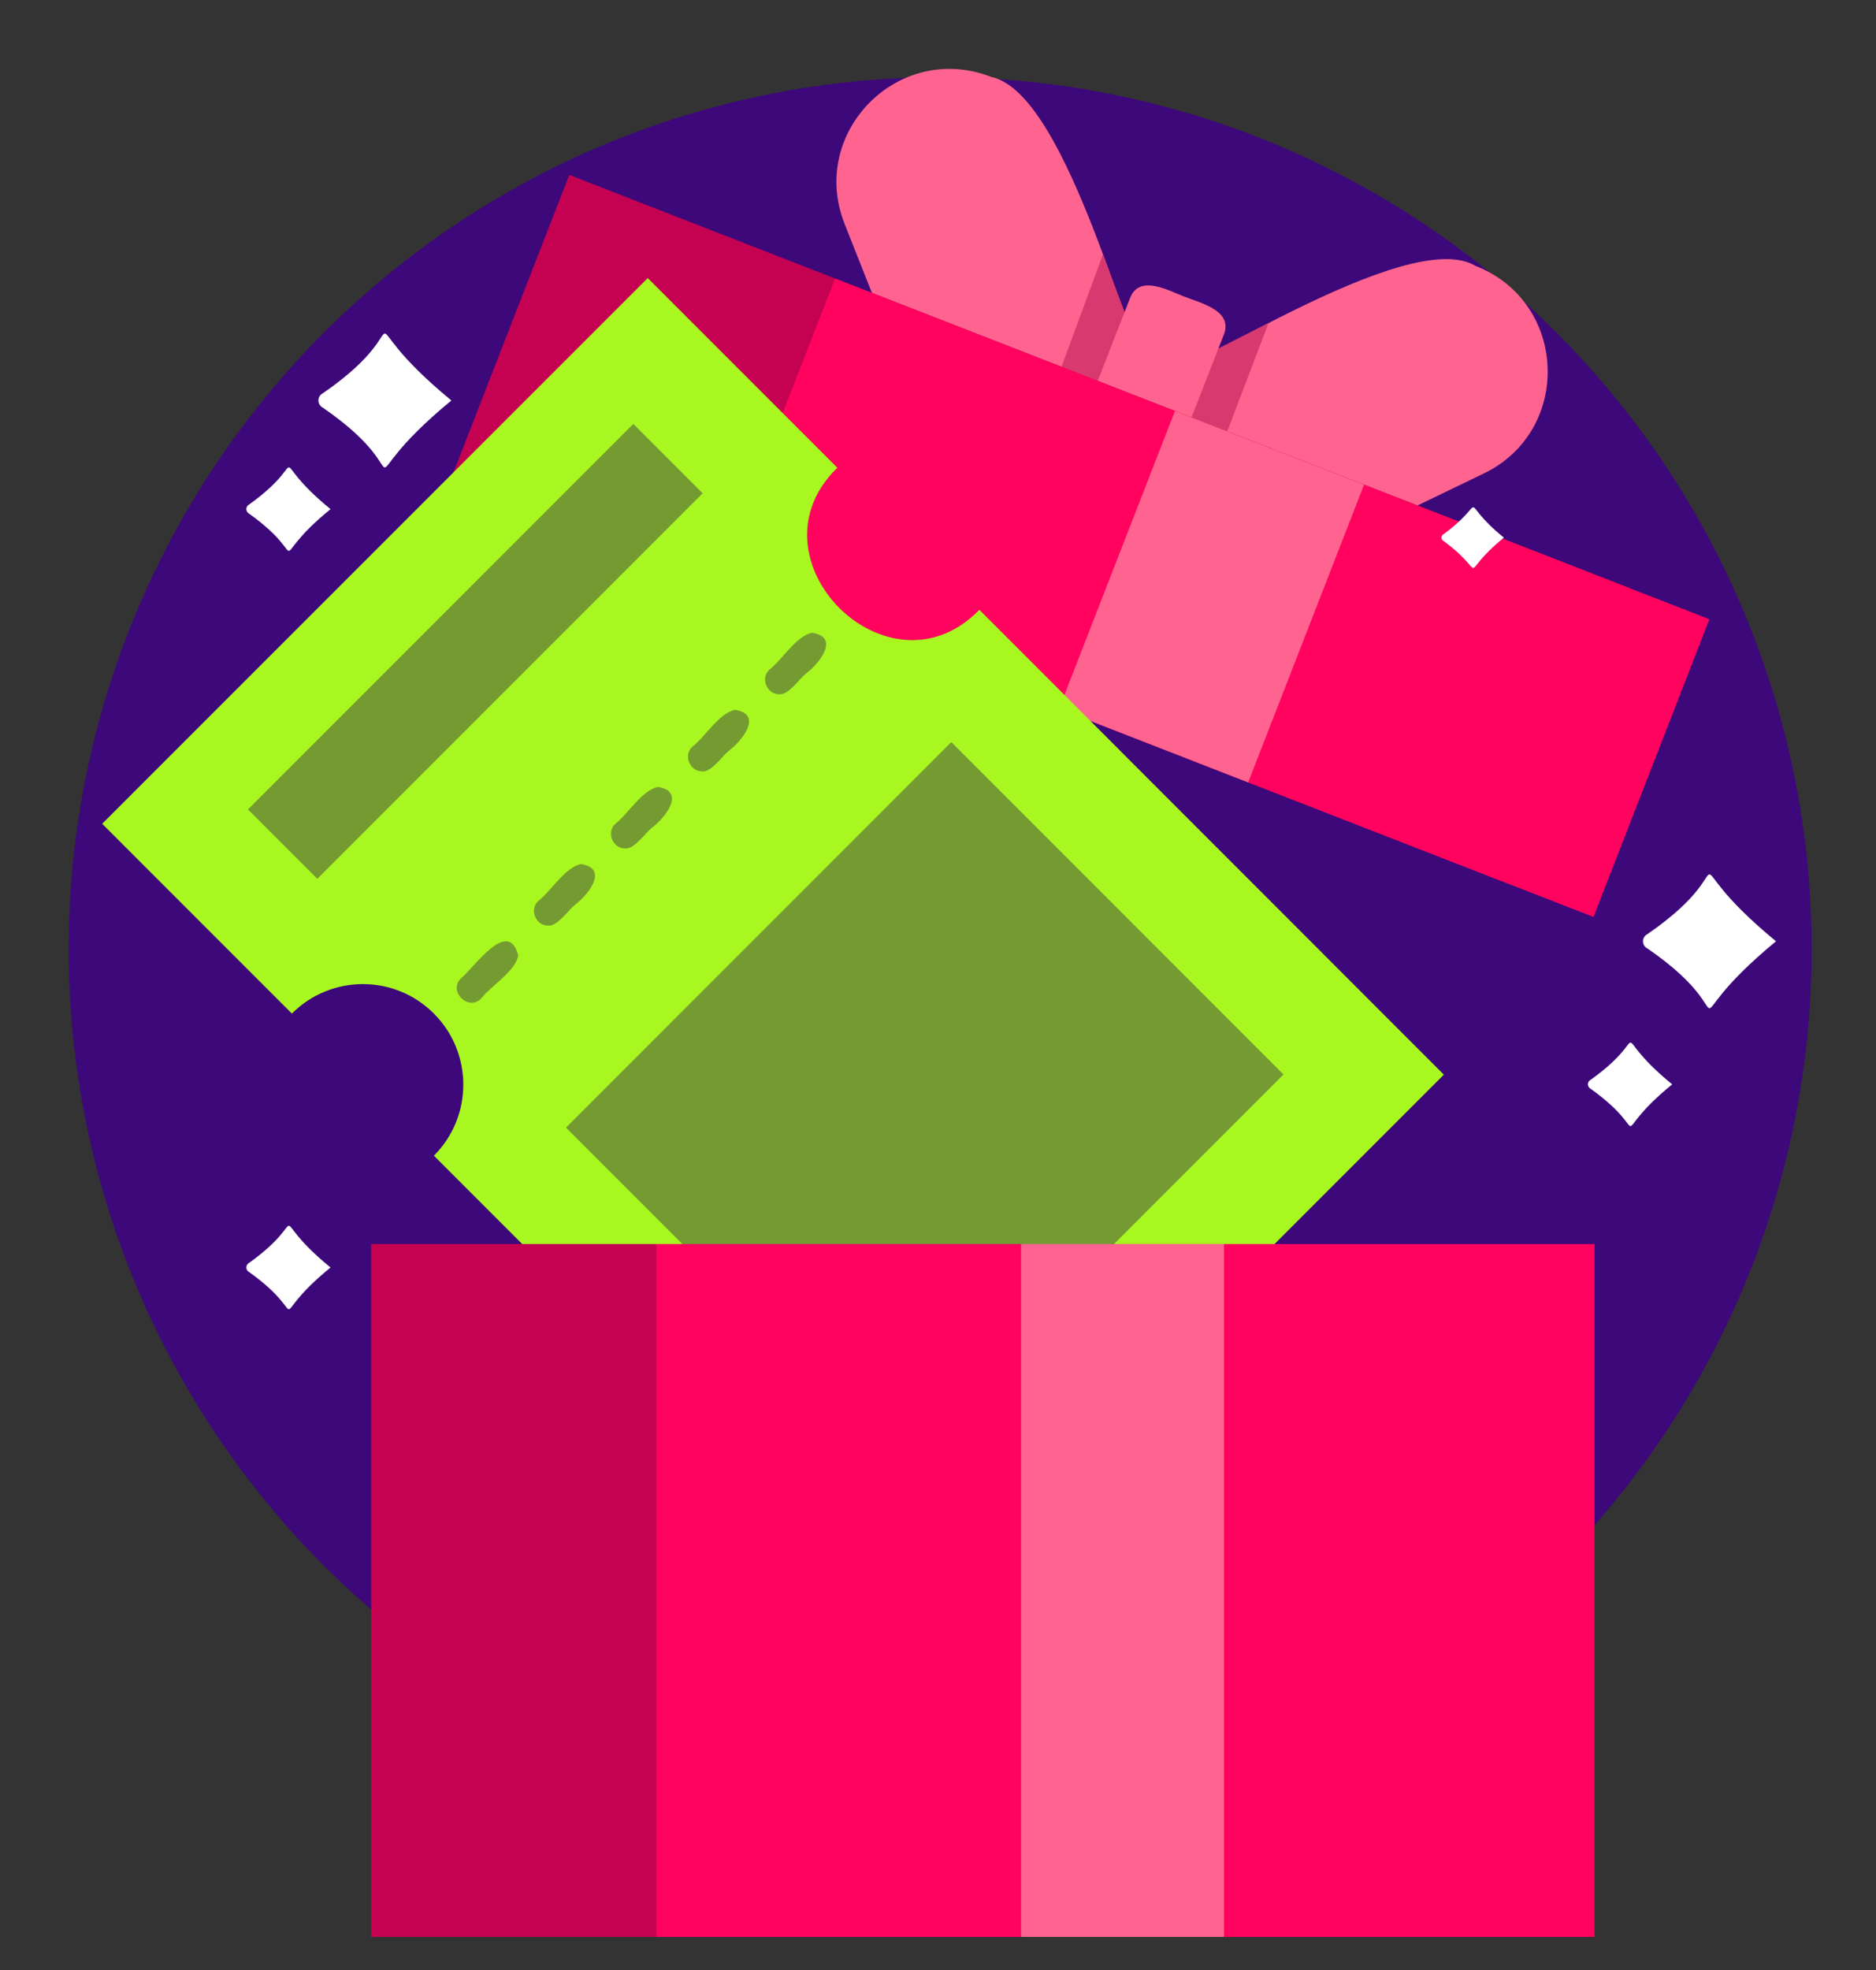 <?xml version="1.0" encoding="utf-8"?>
<!-- Generator: Adobe Illustrator 24.1.3, SVG Export Plug-In . SVG Version: 6.00 Build 0)  -->
<svg version="1.1" id="Layer_1" xmlns="http://www.w3.org/2000/svg" xmlns:xlink="http://www.w3.org/1999/xlink" x="0px" y="0px"
	 viewBox="0 0 171.86 180.39" style="enable-background:new 0 0 171.86 180.39;" xml:space="preserve">
<rect x="0" y="0" width="171.86" height="180.39" fill="#333333" stroke="none"/>
<style type="text/css">
	.st0{fill:#3D087A;}
	.st1{fill:#FF6490;}
	.st2{fill:#D83A6F;}
	.st3{fill:#C40251;}
	.st4{fill:#FF035E;}
	.st5{fill:#A9F721;}
	.st6{fill:#749B31;}
	.st7{fill:#FFFFFF;}
</style>
<g>
	<g id="XMLID_35_">
		<circle id="XMLID_543_" class="st0" cx="86.13" cy="86.91" r="79.84"/>
	</g>
	<g>
		<g>
			<g>
				<path class="st1" d="M106.8,38.44l-26.4-10.3l-3.02-7.62C74.04,12.1,82.35,3.75,90.79,7.04C97.95,8.52,103.69,33.27,106.8,38.44
					z"/>
				<path class="st1" d="M102.14,36.62l26.4,10.3l7.38-3.56c8.16-3.94,7.7-15.71-0.74-19.01C128.91,20.6,107.93,34.92,102.14,36.62z
					"/>
				<path class="st2" d="M105.45,35.02l-4.41-11.72l-4.16,11.27c4.5,1.76,10.67,4.16,15.17,5.92l4.16-10.91L105.45,35.02z"/>
				<path class="st1" d="M108.77,39.21c-2.14-0.83-6.45-2.52-8.59-3.35c0.83-2.13,2.5-6.41,3.33-8.53c0.84-2.26,3.54-0.72,5.01-0.16
					c1.46,0.58,4.5,1.27,3.58,3.51C111.26,32.8,109.6,37.08,108.77,39.21z"/>
			</g>
			
				<rect x="80.82" y="-3.51" transform="matrix(0.363 -0.932 0.932 0.363 15.467 119.876)" class="st3" width="29.25" height="104.26"/>
			
				<rect x="96.63" y="11.82" transform="matrix(0.363 -0.932 0.932 0.363 19.789 138.535)" class="st4" width="29.25" height="85.94"/>
			
				<rect x="96.38" y="45.4" transform="matrix(0.363 -0.932 0.932 0.363 19.72 138.238)" class="st1" width="29.25" height="18.59"/>
		</g>
		<g>
			<path class="st5" d="M39.75,92.81c3.59,3.59,3.59,9.42,0,13.01l42.55,42.55l49.97-49.97L89.72,55.84
				c-8.32,8.57-21.57-4.7-13.01-13.01L59.34,25.46L9.36,75.43l17.38,17.38C30.33,89.21,36.16,89.21,39.75,92.81z"/>
			
				<rect x="59.77" y="79.3" transform="matrix(0.707 -0.707 0.707 0.707 -46.476 89.443)" class="st6" width="49.93" height="43.05"/>
			
				<rect x="18.59" y="55.15" transform="matrix(0.707 -0.707 0.707 0.707 -29.42 48.267)" class="st6" width="49.93" height="8.99"/>
			<path class="st6" d="M56.35,75.45c1.16-0.88,2.46-3.11,3.93-3.39c2.62,0.41,0.59,2.89-0.57,3.74c-0.54,0.42-1.63,2-2.43,1.89
				C56.16,77.73,55.52,76.23,56.35,75.45z"/>
			<path class="st6" d="M49.3,82.51c1.16-0.88,2.46-3.11,3.93-3.39c2.62,0.41,0.59,2.89-0.57,3.74c-0.54,0.42-1.63,2-2.43,1.89
				C49.1,84.79,48.46,83.29,49.3,82.51z"/>
			<path class="st6" d="M42.24,89.57c1.24-1.02,4.31-5.58,5.24-2.08c-0.28,1.47-2.51,2.78-3.39,3.93
				C42.91,92.64,41.01,90.76,42.24,89.57z"/>
			<path class="st6" d="M63.41,68.39c1.16-0.88,2.46-3.11,3.93-3.39c2.62,0.41,0.59,2.89-0.57,3.74c-0.54,0.42-1.63,2-2.43,1.89
				C63.22,70.67,62.57,69.17,63.41,68.39z"/>
			<path class="st6" d="M70.47,61.33c1.16-0.88,2.46-3.11,3.93-3.39c2.62,0.41,0.59,2.89-0.57,3.74c-0.54,0.42-1.63,2-2.43,1.89
				C70.28,63.61,69.63,62.11,70.47,61.33z"/>
		</g>
		<g>
			<rect x="34" y="113.91" class="st3" width="104.26" height="63.45"/>
			<rect x="60.13" y="113.91" class="st4" width="85.94" height="63.45"/>
			<rect x="93.54" y="113.91" class="st1" width="18.59" height="63.45"/>
		</g>
		<path id="XMLID_488_" class="st7" d="M22.83,115.63c6.14-4.41,1.07-4.78,7.45,0.43c-6.39,5.21-1.31,4.83-7.45,0.42
			C22.48,116.31,22.48,115.81,22.83,115.63z"/>
		<path id="XMLID_437_" class="st7" d="M22.83,46.19c6.14-4.41,1.07-4.78,7.45,0.43c-6.39,5.21-1.31,4.83-7.45,0.42
			C22.48,46.86,22.48,46.37,22.83,46.19z"/>
		<path id="XMLID_500_" class="st7" d="M150.94,85.52c9.86-6.8,1.27-7.97,11.76,0.67c-10.49,8.65-1.9,7.46-11.76,0.67
			C150.37,86.58,150.37,85.8,150.94,85.52z"/>
		<path id="XMLID_494_" class="st7" d="M29.59,36c9.86-6.8,1.27-7.97,11.76,0.67c-10.49,8.65-1.9,7.46-11.76,0.67
			C29.03,37.06,29.03,36.28,29.59,36z"/>
		<path id="XMLID_426_" class="st7" d="M132.25,48.91c4.45-3.29,0.98-3.37,5.52,0.32c-4.54,3.69-1.08,3.6-5.52,0.31
			C131.99,49.41,131.99,49.04,132.25,48.91z"/>
		<path id="XMLID_143_" class="st7" d="M145.74,98.86c6.14-4.41,1.07-4.78,7.45,0.43c-6.39,5.21-1.31,4.83-7.45,0.42
			C145.38,99.53,145.38,99.03,145.74,98.86z"/>
	</g>
</g>
</svg>
